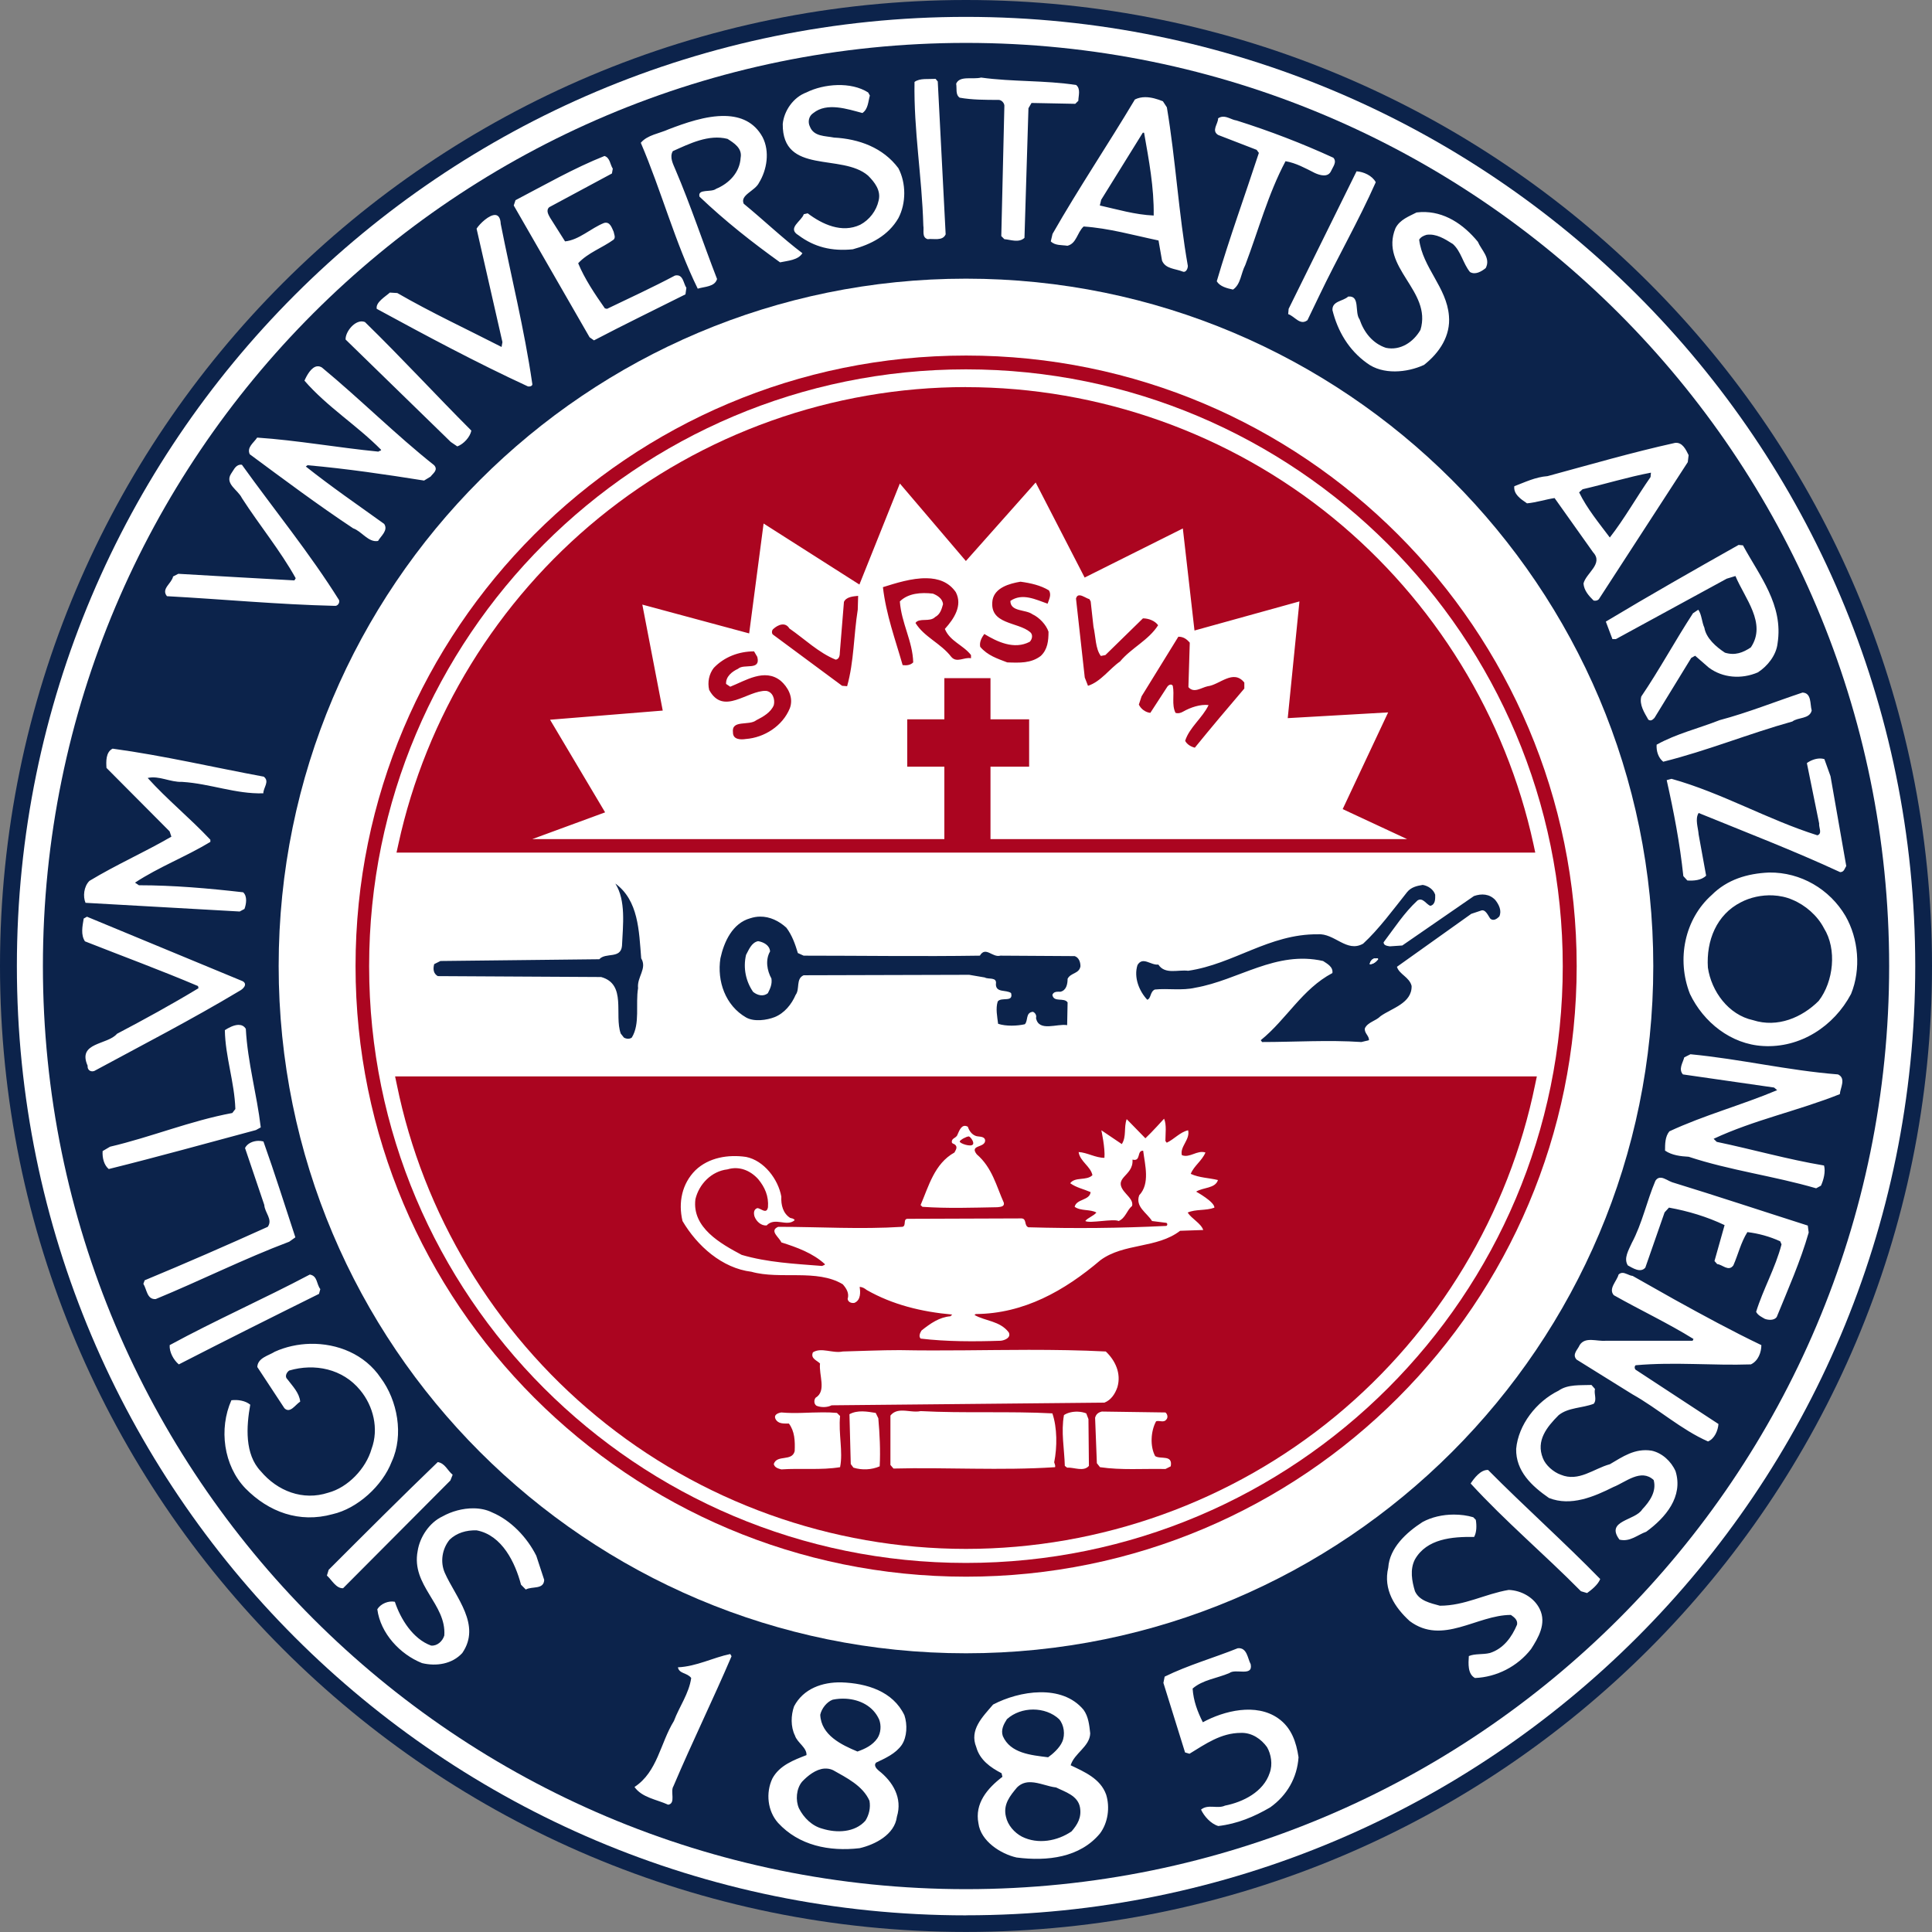 <svg width="34" height="34" viewBox="0 0 34 34" fill="none" xmlns="http://www.w3.org/2000/svg">
<rect x="0" y="0" width="34" height="34" fill="#808080" stroke="none"/>
<path d="M17 0C7.612 0 0 7.611 0 17C0 26.389 7.612 33.999 17 33.999C26.389 33.999 34 26.388 34 17C34 7.611 26.389 0 17 0Z" fill="#0C234B"/>
<path d="M17 33.707C7.775 33.707 0.297 26.227 0.297 17.001C0.297 7.777 7.775 0.297 17 0.297C26.226 0.297 33.705 7.777 33.705 17.001C33.705 26.226 26.226 33.706 17 33.706V33.707Z" fill="white"/>
<path d="M17.001 0.755C8.028 0.755 0.755 8.029 0.755 17.001C0.755 25.973 8.029 33.246 17.001 33.246C25.973 33.246 33.246 25.973 33.246 17.001C33.246 8.028 25.972 0.755 17.001 0.755Z" fill="#0C234B"/>
<path d="M29.095 17C29.095 10.319 23.679 4.904 17 4.904C10.32 4.904 4.904 10.319 4.904 17C4.904 23.68 10.319 29.095 17 29.095C23.68 29.095 29.095 23.681 29.095 17Z" fill="white"/>
<path d="M17.002 27.747C11.067 27.747 6.257 22.936 6.257 17.002C6.257 11.068 11.067 6.257 17.002 6.257C22.937 6.257 27.747 11.068 27.747 17.002C27.747 22.936 22.937 27.747 17.002 27.747Z" fill="#AB0520"/>
<path d="M16.999 6.5C11.199 6.5 6.496 11.202 6.496 17.003C6.496 22.803 11.199 27.505 16.999 27.505C22.799 27.505 27.502 22.803 27.502 17.003C27.502 11.202 22.799 6.5 16.999 6.5Z" fill="white"/>
<path d="M16.999 6.812C14.651 6.812 12.359 7.628 10.542 9.111C8.752 10.572 7.498 12.613 7.01 14.859L6.978 15.004H8.696H16.858H17.193H25.304H27.018L26.987 14.859C26.5 12.613 25.246 10.572 23.456 9.111C21.64 7.629 19.347 6.813 16.998 6.813L16.999 6.812ZM6.953 18.943L6.983 19.085C7.446 21.361 8.693 23.433 10.494 24.92C12.318 26.428 14.629 27.258 16.999 27.258C19.37 27.258 21.681 26.428 23.506 24.92C25.307 23.432 26.553 21.36 27.016 19.085L27.046 18.943H26.899H6.953Z" fill="#AB0520"/>
<path d="M10.829 15.549C11.018 15.848 10.963 16.278 10.946 16.646C10.924 16.881 10.657 16.756 10.547 16.881L7.751 16.912L7.641 16.967C7.618 17.053 7.626 17.132 7.704 17.178L10.579 17.194C11.033 17.32 10.806 17.86 10.924 18.189L10.979 18.259C11.018 18.283 11.079 18.291 11.119 18.259C11.268 18.016 11.182 17.671 11.229 17.39C11.206 17.194 11.393 17.045 11.284 16.865C11.245 16.379 11.237 15.847 10.829 15.549L10.829 15.549ZM25.038 15.573C24.936 15.589 24.835 15.612 24.764 15.698C24.521 16.004 24.262 16.356 23.989 16.607C23.699 16.772 23.487 16.419 23.19 16.442C22.336 16.434 21.71 16.967 20.91 17.084C20.73 17.061 20.503 17.155 20.385 16.975C20.252 16.991 20.112 16.826 20.018 16.983C19.948 17.202 20.05 17.445 20.19 17.594C20.26 17.57 20.237 17.453 20.323 17.414C20.55 17.39 20.801 17.437 21.036 17.382C21.796 17.249 22.453 16.724 23.284 16.912C23.354 16.959 23.464 17.014 23.448 17.124C22.915 17.406 22.642 17.938 22.187 18.306L22.211 18.338C22.783 18.338 23.378 18.299 23.958 18.338L24.091 18.306C24.098 18.228 24.004 18.181 24.02 18.095C24.075 17.985 24.209 17.97 24.295 17.883C24.49 17.743 24.85 17.656 24.842 17.351C24.804 17.195 24.623 17.147 24.584 17.014L25.892 16.082L26.057 16.027C26.143 15.988 26.19 16.121 26.228 16.168C26.284 16.215 26.346 16.168 26.385 16.129C26.433 16.027 26.378 15.918 26.315 15.839C26.213 15.73 26.073 15.722 25.939 15.769L24.678 16.639L24.458 16.654C24.411 16.646 24.349 16.639 24.349 16.583C24.544 16.325 24.709 16.066 24.944 15.848C25.038 15.784 25.101 15.918 25.172 15.941C25.266 15.918 25.257 15.808 25.257 15.746C25.227 15.651 25.132 15.589 25.038 15.573ZM13.377 16.131C13.32 16.131 13.262 16.141 13.203 16.16C12.89 16.247 12.741 16.575 12.678 16.865C12.616 17.265 12.764 17.696 13.132 17.907C13.273 17.985 13.493 17.954 13.634 17.899C13.806 17.829 13.932 17.672 14.002 17.508C14.08 17.406 14.002 17.225 14.143 17.163L17.056 17.155L17.331 17.202C17.394 17.241 17.55 17.186 17.526 17.32C17.526 17.476 17.707 17.413 17.793 17.476C17.84 17.648 17.62 17.539 17.558 17.625C17.519 17.75 17.55 17.891 17.565 18.017C17.707 18.064 17.903 18.055 18.035 18.025C18.098 17.962 18.043 17.82 18.177 17.806C18.216 17.82 18.247 17.869 18.232 17.915C18.279 18.166 18.607 18.009 18.78 18.041L18.788 17.641C18.725 17.547 18.544 17.648 18.52 17.508C18.544 17.445 18.607 17.453 18.662 17.453C18.765 17.43 18.788 17.32 18.788 17.225C18.843 17.116 18.991 17.139 19.014 17.006C19.015 16.928 18.984 16.85 18.913 16.826L17.605 16.818C17.464 16.857 17.346 16.646 17.244 16.818C16.211 16.834 15.169 16.818 14.143 16.818L14.041 16.772C13.994 16.615 13.939 16.458 13.838 16.325C13.708 16.207 13.548 16.129 13.377 16.131ZM24.232 16.864C24.244 16.863 24.254 16.866 24.254 16.881C24.215 16.928 24.169 16.967 24.105 16.967C24.113 16.92 24.145 16.873 24.192 16.865C24.203 16.869 24.219 16.866 24.232 16.864Z" fill="#0C234B"/>
<path d="M17.266 1.365C17.119 1.403 16.889 1.326 16.827 1.473C16.842 1.558 16.811 1.666 16.889 1.719C17.105 1.758 17.351 1.758 17.574 1.758C17.628 1.758 17.683 1.82 17.675 1.874L17.621 4.155L17.675 4.209C17.782 4.217 17.929 4.279 18.029 4.186L18.099 1.905L18.153 1.812L18.923 1.827L18.977 1.774C18.977 1.689 19.023 1.566 18.939 1.496C18.391 1.411 17.821 1.442 17.266 1.365ZM16.465 1.388C16.341 1.396 16.187 1.372 16.094 1.442C16.079 2.298 16.225 3.107 16.249 3.97C16.264 4.055 16.218 4.178 16.326 4.209C16.426 4.194 16.588 4.248 16.642 4.124L16.503 1.434L16.465 1.388ZM14.737 1.497C14.541 1.502 14.345 1.55 14.191 1.627C13.96 1.712 13.797 1.951 13.775 2.182C13.767 3.084 14.815 2.691 15.277 3.091C15.393 3.207 15.508 3.354 15.462 3.531C15.424 3.708 15.3 3.87 15.139 3.955C14.815 4.109 14.469 3.947 14.214 3.754L14.145 3.77C14.106 3.893 13.844 4.016 14.052 4.14C14.329 4.348 14.638 4.425 15.008 4.387C15.324 4.302 15.632 4.147 15.81 3.839C15.948 3.577 15.948 3.223 15.81 2.96C15.54 2.598 15.116 2.444 14.677 2.421C14.523 2.39 14.322 2.406 14.253 2.228C14.214 2.151 14.229 2.043 14.314 1.989C14.554 1.796 14.915 1.92 15.177 1.989C15.278 1.92 15.278 1.789 15.308 1.681L15.278 1.627C15.127 1.531 14.933 1.492 14.737 1.497L14.737 1.497ZM20.155 1.71C20.092 1.71 20.029 1.722 19.972 1.751C19.494 2.552 18.985 3.307 18.523 4.116L18.492 4.248C18.569 4.325 18.685 4.309 18.785 4.325C18.946 4.286 18.954 4.094 19.07 3.986C19.517 4.016 19.949 4.14 20.388 4.232L20.45 4.587C20.512 4.734 20.681 4.726 20.813 4.779C20.866 4.803 20.904 4.734 20.904 4.679C20.742 3.762 20.689 2.806 20.535 1.889L20.465 1.782C20.368 1.743 20.26 1.71 20.155 1.71ZM12.765 2.041C12.424 2.032 12.043 2.17 11.77 2.274C11.601 2.351 11.393 2.374 11.277 2.513C11.64 3.361 11.878 4.263 12.279 5.08C12.403 5.042 12.579 5.049 12.619 4.91C12.371 4.271 12.156 3.616 11.886 2.984C11.848 2.891 11.778 2.768 11.84 2.66C12.132 2.529 12.472 2.359 12.803 2.444C12.911 2.513 13.066 2.606 13.034 2.776C13.019 3.038 12.826 3.231 12.602 3.323C12.518 3.392 12.272 3.315 12.31 3.461C12.764 3.893 13.235 4.263 13.728 4.617C13.867 4.587 14.044 4.579 14.121 4.456C13.774 4.194 13.436 3.87 13.088 3.585C13.019 3.431 13.289 3.361 13.358 3.215C13.496 2.991 13.551 2.667 13.42 2.413C13.272 2.143 13.03 2.048 12.765 2.041ZM21.521 2.054C21.493 2.055 21.465 2.063 21.437 2.082C21.437 2.182 21.314 2.298 21.437 2.375L22.115 2.637L22.154 2.691C21.907 3.446 21.637 4.186 21.413 4.95C21.468 5.042 21.591 5.073 21.699 5.096C21.837 5.003 21.837 4.811 21.915 4.664C22.146 4.055 22.316 3.415 22.623 2.837C22.808 2.868 22.971 2.96 23.14 3.045C23.226 3.084 23.372 3.13 23.426 3.007C23.456 2.937 23.533 2.852 23.465 2.776C22.909 2.521 22.346 2.305 21.76 2.12C21.679 2.109 21.603 2.05 21.521 2.054ZM20.111 2.336H20.134C20.218 2.814 20.311 3.3 20.303 3.793C19.972 3.778 19.663 3.685 19.355 3.616L19.379 3.516L20.111 2.336ZM10.638 2.745C10.098 2.96 9.589 3.253 9.072 3.523L9.041 3.616L10.376 5.936L10.453 5.99C10.984 5.712 11.524 5.45 12.063 5.18L12.079 5.065C12.025 4.987 12.025 4.818 11.879 4.849C11.486 5.057 11.069 5.25 10.683 5.435L10.645 5.427C10.467 5.173 10.29 4.91 10.175 4.633C10.345 4.448 10.598 4.363 10.799 4.217C10.838 4.178 10.807 4.124 10.799 4.078C10.769 4.016 10.737 3.893 10.63 3.924C10.398 4.016 10.19 4.224 9.944 4.248L9.681 3.832C9.651 3.778 9.604 3.701 9.666 3.646L10.769 3.053L10.784 2.968C10.737 2.899 10.737 2.776 10.638 2.745ZM23.873 3.015L22.678 5.435L22.67 5.528C22.786 5.566 22.878 5.735 23.009 5.635L23.217 5.203C23.533 4.541 23.91 3.886 24.211 3.207C24.15 3.091 23.996 3.022 23.873 3.015ZM25.011 3.732C24.984 3.733 24.956 3.736 24.929 3.739C24.797 3.808 24.636 3.863 24.558 4.016C24.273 4.711 25.206 5.111 24.998 5.805C24.874 6.021 24.643 6.175 24.389 6.121C24.158 6.044 24.004 5.851 23.926 5.62C23.834 5.497 23.942 5.196 23.726 5.219C23.634 5.304 23.441 5.296 23.449 5.458C23.541 5.828 23.734 6.16 24.057 6.391C24.335 6.599 24.759 6.56 25.06 6.422C25.337 6.205 25.53 5.905 25.499 5.559C25.46 5.057 25.036 4.71 24.975 4.217C25.005 4.171 25.051 4.148 25.106 4.132C25.275 4.109 25.422 4.202 25.568 4.294C25.714 4.425 25.745 4.634 25.869 4.787C25.961 4.842 26.069 4.78 26.146 4.718C26.239 4.541 26.069 4.402 26.008 4.255C25.754 3.945 25.414 3.716 25.011 3.732ZM8.722 3.784C8.614 3.771 8.44 3.939 8.387 4.024L8.842 6.021L8.827 6.106C8.21 5.79 7.594 5.504 6.992 5.157L6.861 5.149C6.784 5.219 6.607 5.319 6.63 5.435C7.509 5.913 8.387 6.383 9.29 6.8C9.328 6.807 9.382 6.792 9.366 6.745C9.227 5.79 8.996 4.873 8.812 3.94C8.807 3.834 8.771 3.79 8.722 3.784ZM6.361 5.656C6.217 5.661 6.076 5.853 6.082 5.975L7.933 7.778L8.048 7.856C8.156 7.817 8.272 7.694 8.295 7.578C7.671 6.954 7.077 6.306 6.422 5.667C6.402 5.659 6.381 5.656 6.361 5.656ZM5.587 6.446C5.479 6.453 5.396 6.612 5.358 6.699C5.759 7.162 6.283 7.485 6.708 7.917C6.699 7.94 6.668 7.932 6.661 7.948C5.944 7.878 5.227 7.748 4.526 7.701C4.464 7.794 4.34 7.871 4.395 7.994C4.989 8.433 5.597 8.888 6.214 9.297C6.368 9.351 6.483 9.551 6.653 9.52C6.699 9.436 6.837 9.335 6.761 9.22C6.299 8.888 5.828 8.564 5.382 8.21L5.412 8.187C6.106 8.249 6.784 8.349 7.463 8.457L7.578 8.387C7.617 8.333 7.717 8.272 7.64 8.187C6.969 7.655 6.337 7.023 5.666 6.468C5.639 6.451 5.612 6.444 5.587 6.446ZM29.478 7.794C28.715 7.963 27.974 8.179 27.235 8.379C27.019 8.395 26.835 8.487 26.649 8.557C26.634 8.696 26.757 8.78 26.873 8.858C27.042 8.842 27.204 8.788 27.358 8.765L28.037 9.721C28.222 9.921 27.913 10.083 27.867 10.268C27.876 10.392 27.959 10.484 28.045 10.569C28.084 10.576 28.114 10.569 28.137 10.545L29.702 8.133L29.717 8.01C29.671 7.917 29.609 7.778 29.478 7.794ZM4.219 8.179C4.139 8.192 4.104 8.287 4.064 8.341C3.956 8.518 4.187 8.619 4.257 8.765C4.565 9.243 4.934 9.69 5.204 10.176L5.181 10.214C4.472 10.176 3.817 10.137 3.138 10.098L3.046 10.145C3.022 10.268 2.831 10.361 2.938 10.492C3.932 10.546 4.888 10.638 5.89 10.662C5.937 10.669 5.983 10.615 5.967 10.561C5.451 9.736 4.827 8.973 4.257 8.179C4.243 8.177 4.231 8.177 4.219 8.179ZM29.054 8.318L29.047 8.395C28.799 8.75 28.584 9.135 28.33 9.459C28.145 9.212 27.928 8.95 27.79 8.665L27.851 8.61C28.252 8.518 28.646 8.395 29.054 8.318ZM18.226 8.491L16.998 9.873C16.998 9.873 16.04 8.75 15.836 8.509C15.716 8.807 15.124 10.287 15.124 10.287C15.124 10.287 13.698 9.38 13.438 9.213C13.397 9.519 13.184 11.147 13.184 11.147C13.184 11.147 11.606 10.721 11.304 10.64C11.363 10.945 11.663 12.505 11.663 12.505C11.663 12.505 9.993 12.641 9.68 12.666C9.839 12.934 10.649 14.296 10.649 14.296C10.649 14.296 9.892 14.574 9.367 14.767C11.154 14.767 13.866 14.767 16.619 14.767V13.492H15.966V12.659H16.619V11.934H17.431V12.659H18.111V13.492H17.431V14.767H24.763C24.315 14.558 23.629 14.239 23.629 14.239C23.629 14.239 24.292 12.83 24.429 12.537C24.111 12.555 22.662 12.638 22.662 12.638C22.662 12.638 22.839 10.876 22.868 10.584C22.588 10.661 21.021 11.096 21.021 11.096C21.021 11.096 20.848 9.579 20.816 9.3C20.561 9.427 19.088 10.164 19.088 10.164C19.088 10.164 18.358 8.747 18.226 8.491ZM30.596 9.59C29.817 10.029 29.031 10.476 28.26 10.939L28.376 11.247H28.437L30.387 10.184L30.541 10.137C30.704 10.53 31.096 10.97 30.812 11.393C30.673 11.486 30.534 11.54 30.356 11.486C30.203 11.386 30.025 11.232 29.994 11.046C29.948 10.946 29.948 10.815 29.887 10.73L29.794 10.792C29.477 11.278 29.208 11.779 28.884 12.257C28.846 12.403 28.938 12.541 29.008 12.665C29.054 12.696 29.085 12.665 29.116 12.634L29.763 11.578L29.832 11.54L30.071 11.748C30.318 11.933 30.649 11.956 30.935 11.833C31.104 11.725 31.259 11.532 31.282 11.324C31.389 10.646 30.965 10.137 30.673 9.597L30.596 9.59L30.596 9.59ZM31.721 12.188C31.235 12.35 30.757 12.542 30.264 12.673C29.893 12.819 29.501 12.912 29.154 13.105C29.146 13.22 29.184 13.336 29.27 13.405C30.041 13.213 30.773 12.912 31.543 12.697C31.643 12.619 31.844 12.658 31.883 12.504C31.851 12.388 31.883 12.195 31.721 12.188ZM1.982 13.175C1.859 13.236 1.867 13.406 1.874 13.514L2.985 14.631L3.016 14.724C2.538 15.001 2.045 15.217 1.574 15.502C1.473 15.602 1.458 15.78 1.505 15.888L4.218 16.041L4.302 15.996C4.334 15.911 4.356 15.772 4.279 15.703C3.67 15.633 3.046 15.579 2.445 15.579L2.376 15.533C2.799 15.255 3.269 15.078 3.702 14.816V14.778C3.331 14.384 2.946 14.076 2.599 13.691C2.8 13.645 2.992 13.768 3.208 13.76C3.701 13.791 4.148 13.976 4.634 13.961C4.634 13.86 4.75 13.752 4.642 13.668C3.764 13.506 2.884 13.298 1.982 13.175L1.982 13.175ZM32.028 13.348C31.946 13.349 31.861 13.383 31.798 13.429L32.014 14.492C32.005 14.562 32.075 14.669 31.983 14.7C31.104 14.423 30.302 13.953 29.416 13.706L29.331 13.729C29.454 14.277 29.563 14.839 29.624 15.418L29.694 15.495C29.801 15.502 29.94 15.495 30.025 15.41L29.893 14.685C29.886 14.569 29.825 14.415 29.893 14.307C30.726 14.647 31.567 14.97 32.383 15.348C32.453 15.348 32.461 15.287 32.491 15.24L32.214 13.66L32.106 13.359C32.081 13.351 32.054 13.348 32.028 13.348ZM31.135 15.355C30.75 15.371 30.395 15.479 30.125 15.749C29.647 16.173 29.501 16.881 29.74 17.491C29.979 17.992 30.464 18.377 31.027 18.408C31.682 18.447 32.275 18.061 32.576 17.491C32.754 17.052 32.707 16.52 32.477 16.119C32.199 15.648 31.69 15.348 31.135 15.355ZM31.2 15.757C31.319 15.763 31.436 15.787 31.543 15.834C31.767 15.926 31.983 16.111 32.098 16.334C32.33 16.704 32.268 17.275 32.006 17.614C31.713 17.907 31.281 18.092 30.85 17.953C30.418 17.86 30.117 17.445 30.056 17.028C30.025 16.551 30.21 16.096 30.634 15.88C30.798 15.793 31.001 15.748 31.2 15.757ZM1.528 16.134L1.473 16.165C1.45 16.304 1.419 16.45 1.495 16.566C2.159 16.828 2.83 17.075 3.485 17.353L3.493 17.391C3.022 17.676 2.544 17.938 2.059 18.193C1.889 18.393 1.358 18.339 1.542 18.755C1.535 18.825 1.589 18.87 1.658 18.848C2.514 18.385 3.369 17.945 4.217 17.437C4.279 17.405 4.363 17.322 4.272 17.268L1.529 16.132L1.528 16.134ZM13.341 16.563C13.223 16.587 13.176 16.72 13.129 16.805C13.074 17.041 13.129 17.276 13.254 17.456C13.333 17.519 13.435 17.542 13.513 17.479C13.552 17.401 13.591 17.323 13.576 17.221C13.498 17.08 13.466 16.892 13.552 16.743C13.544 16.633 13.435 16.578 13.341 16.563ZM24.229 16.867C24.216 16.868 24.201 16.872 24.189 16.868C24.142 16.876 24.111 16.923 24.103 16.97C24.166 16.97 24.212 16.931 24.251 16.884C24.251 16.869 24.241 16.867 24.229 16.867ZM4.197 18.036C4.112 18.037 4.015 18.091 3.957 18.129C3.965 18.599 4.126 19.039 4.142 19.517L4.088 19.587C3.348 19.725 2.662 20.01 1.937 20.18L1.806 20.257C1.798 20.373 1.829 20.504 1.914 20.573C2.785 20.357 3.641 20.118 4.504 19.887L4.589 19.84C4.52 19.255 4.358 18.7 4.326 18.106C4.295 18.054 4.248 18.036 4.197 18.036L4.197 18.036ZM29.749 18.553L29.64 18.608C29.617 18.7 29.533 18.816 29.617 18.908L31.221 19.139L31.275 19.185C30.651 19.448 29.988 19.625 29.378 19.91C29.302 20.003 29.302 20.134 29.302 20.249C29.425 20.333 29.58 20.349 29.718 20.357C30.443 20.597 31.221 20.696 31.961 20.912L32.046 20.866C32.092 20.766 32.13 20.619 32.1 20.511C31.46 20.404 30.843 20.227 30.212 20.095L30.157 20.041C30.866 19.709 31.645 19.548 32.378 19.255C32.385 19.147 32.493 18.977 32.346 18.908C31.46 18.838 30.635 18.638 29.749 18.553ZM20.486 19.687C20.486 19.687 20.267 19.93 20.157 20.032L19.828 19.695C19.774 19.843 19.828 20 19.742 20.134L19.382 19.891C19.382 19.891 19.452 20.212 19.436 20.376C19.279 20.376 19.131 20.282 18.982 20.274C19.005 20.439 19.193 20.525 19.225 20.681C19.123 20.784 18.919 20.705 18.834 20.823C18.943 20.901 19.068 20.925 19.193 20.979C19.178 21.128 18.943 21.097 18.912 21.238C19.021 21.316 19.186 21.277 19.295 21.339C19.241 21.402 19.139 21.433 19.099 21.488C19.178 21.535 19.593 21.442 19.687 21.488C19.811 21.433 19.828 21.3 19.922 21.223C19.946 21.144 19.874 21.073 19.819 21.011C19.542 20.713 19.953 20.717 19.93 20.407C20.086 20.447 20 20.243 20.118 20.251C20.149 20.501 20.243 20.83 20.048 21.035C19.976 21.238 20.18 21.339 20.274 21.488L20.525 21.52C20.548 21.528 20.548 21.566 20.525 21.574C19.703 21.614 18.919 21.622 18.097 21.598C18.019 21.566 18.073 21.449 17.979 21.442L15.982 21.449C15.88 21.442 15.959 21.574 15.88 21.59C15.136 21.637 14.431 21.59 13.695 21.59C13.53 21.66 13.718 21.778 13.75 21.864C14.025 21.951 14.306 22.053 14.518 22.248C14.51 22.271 14.486 22.264 14.47 22.279C13.976 22.24 13.507 22.217 13.053 22.084C12.685 21.888 12.175 21.606 12.238 21.105C12.301 20.838 12.521 20.611 12.802 20.579C13.005 20.517 13.202 20.595 13.343 20.751C13.46 20.893 13.53 21.05 13.515 21.245C13.491 21.379 13.389 21.261 13.327 21.261C13.256 21.285 13.264 21.363 13.279 21.41C13.311 21.496 13.397 21.574 13.491 21.566C13.639 21.41 13.844 21.598 13.985 21.473C13.969 21.441 13.93 21.441 13.906 21.433C13.781 21.355 13.742 21.207 13.75 21.058C13.695 20.752 13.445 20.423 13.13 20.36C12.818 20.314 12.473 20.369 12.238 20.595C12.003 20.83 11.933 21.159 12.011 21.488C12.27 21.927 12.707 22.318 13.224 22.381C13.727 22.523 14.376 22.327 14.831 22.601C14.893 22.671 14.949 22.757 14.917 22.859C14.925 22.914 14.979 22.937 15.034 22.929C15.152 22.883 15.143 22.734 15.128 22.648C15.175 22.648 15.214 22.671 15.253 22.702C15.708 22.961 16.217 23.086 16.757 23.134L16.726 23.164C16.531 23.18 16.374 23.29 16.217 23.415C16.193 23.454 16.162 23.517 16.202 23.557C16.656 23.611 17.14 23.611 17.612 23.595C17.682 23.587 17.799 23.541 17.752 23.447C17.596 23.243 17.337 23.25 17.149 23.141L17.172 23.125C18.018 23.118 18.73 22.718 19.366 22.177C19.781 21.872 20.36 21.974 20.768 21.66L21.175 21.646C21.135 21.527 20.971 21.449 20.901 21.339C21.041 21.276 21.222 21.309 21.371 21.253C21.378 21.151 21.05 20.971 21.05 20.971C21.175 20.893 21.387 20.917 21.434 20.767C21.277 20.728 21.105 20.728 20.955 20.658C21.011 20.517 21.151 20.431 21.214 20.282C21.065 20.235 20.941 20.384 20.799 20.329C20.76 20.18 20.948 20.055 20.909 19.891C20.768 19.922 20.666 20.047 20.533 20.11L20.509 20.079C20.509 19.954 20.533 19.796 20.486 19.687ZM16.991 19.814C16.904 19.803 16.871 19.93 16.843 19.984C16.812 20.032 16.75 20.032 16.75 20.094C16.75 20.126 16.781 20.126 16.805 20.142C16.859 20.189 16.82 20.235 16.797 20.282C16.444 20.478 16.343 20.877 16.201 21.207L16.233 21.238C16.679 21.269 17.11 21.253 17.556 21.245C17.603 21.238 17.681 21.238 17.666 21.167C17.533 20.87 17.462 20.549 17.189 20.314C17.055 20.142 17.337 20.205 17.337 20.07C17.329 19.993 17.235 20.008 17.18 19.993C17.102 19.969 17.055 19.898 17.032 19.828C17.017 19.82 17.003 19.816 16.991 19.814ZM4.544 20.077C4.449 20.08 4.352 20.122 4.312 20.203L4.651 21.205C4.659 21.344 4.805 21.46 4.712 21.59C3.995 21.914 3.271 22.23 2.546 22.531L2.523 22.593C2.585 22.693 2.585 22.87 2.739 22.862C3.526 22.538 4.289 22.154 5.09 21.852L5.198 21.775C5.013 21.213 4.836 20.65 4.636 20.088C4.607 20.08 4.575 20.076 4.544 20.077ZM29.234 20.726C29.196 20.723 29.161 20.735 29.132 20.781C28.978 21.144 28.901 21.529 28.716 21.876C28.662 21.999 28.569 22.145 28.647 22.269C28.732 22.315 28.87 22.408 28.955 22.308L29.294 21.336L29.371 21.252C29.71 21.313 30.042 21.413 30.35 21.56L30.172 22.192L30.22 22.246C30.312 22.253 30.419 22.385 30.504 22.269C30.589 22.076 30.635 21.868 30.751 21.683C30.944 21.706 31.144 21.76 31.329 21.845L31.352 21.899C31.244 22.314 31.029 22.685 30.905 23.086C30.936 23.148 31.006 23.179 31.059 23.21C31.12 23.232 31.221 23.241 31.267 23.178C31.468 22.685 31.684 22.2 31.83 21.691L31.814 21.568C31.014 21.313 30.226 21.051 29.425 20.805C29.367 20.785 29.297 20.733 29.234 20.726ZM28.544 22.401C28.523 22.403 28.504 22.411 28.484 22.43C28.454 22.547 28.3 22.678 28.4 22.793C28.863 23.055 29.356 23.286 29.803 23.564L29.787 23.595H28.261C28.099 23.61 27.898 23.517 27.799 23.672C27.768 23.749 27.66 23.833 27.745 23.926L28.724 24.535C29.178 24.789 29.587 25.16 30.058 25.367C30.172 25.321 30.234 25.175 30.242 25.06L28.794 24.111C28.77 24.104 28.754 24.049 28.785 24.026C29.471 23.965 30.141 24.034 30.813 24.011C30.944 23.949 30.997 23.795 30.997 23.672C30.481 23.425 29.972 23.148 29.471 22.871L28.732 22.454C28.668 22.448 28.604 22.395 28.544 22.401ZM5.452 22.43C4.635 22.862 3.795 23.232 2.986 23.672C2.978 23.795 3.055 23.934 3.147 24.011C3.957 23.595 4.789 23.179 5.614 22.77L5.637 22.686C5.568 22.6 5.591 22.454 5.452 22.43ZM5.459 23.649C5.243 23.654 5.028 23.701 4.836 23.788C4.728 23.857 4.535 23.895 4.528 24.057L5.005 24.782C5.105 24.882 5.197 24.72 5.283 24.666C5.267 24.512 5.152 24.397 5.058 24.273C5.005 24.227 5.043 24.15 5.09 24.119C5.537 23.988 6.031 24.088 6.339 24.465C6.57 24.743 6.67 25.144 6.539 25.498C6.44 25.845 6.123 26.177 5.777 26.269C5.329 26.416 4.881 26.239 4.589 25.891C4.303 25.591 4.335 25.105 4.404 24.72C4.319 24.65 4.188 24.628 4.072 24.642C3.849 25.144 3.933 25.791 4.319 26.193C4.728 26.609 5.267 26.809 5.853 26.647C6.292 26.547 6.732 26.146 6.894 25.722C7.11 25.253 6.994 24.643 6.701 24.25C6.42 23.831 5.935 23.639 5.459 23.649L5.459 23.649ZM18.103 23.755C17.348 23.756 16.592 23.775 15.833 23.76C15.504 23.76 15.144 23.776 14.832 23.784C14.651 23.822 14.455 23.705 14.306 23.799C14.259 23.908 14.377 23.94 14.431 23.995C14.408 24.199 14.55 24.48 14.353 24.598C14.322 24.638 14.322 24.708 14.369 24.739C14.447 24.771 14.557 24.771 14.635 24.731L19.436 24.684C19.554 24.638 19.625 24.528 19.665 24.41C19.735 24.167 19.625 23.94 19.46 23.784C19.008 23.761 18.555 23.755 18.103 23.755ZM28.007 24.373C27.815 24.381 27.591 24.358 27.429 24.473C27.036 24.666 26.72 25.074 26.682 25.498C26.674 25.891 26.959 26.154 27.259 26.362C27.645 26.515 28.053 26.339 28.393 26.169C28.608 26.085 28.878 25.838 29.102 26.046C29.156 26.246 29.033 26.423 28.901 26.562C28.779 26.763 28.246 26.755 28.5 27.095C28.686 27.14 28.817 27.01 28.971 26.956C29.31 26.709 29.626 26.339 29.487 25.891C29.41 25.715 29.248 25.568 29.064 25.529C28.77 25.483 28.555 25.637 28.331 25.768C28.046 25.845 27.784 26.084 27.468 25.953C27.337 25.907 27.198 25.784 27.152 25.661C27.028 25.352 27.221 25.114 27.429 24.905C27.599 24.767 27.846 24.782 28.047 24.704C28.108 24.628 28.047 24.536 28.069 24.443L28.007 24.373ZM15.851 24.825C15.782 24.829 15.719 24.85 15.67 24.912V25.781L15.724 25.844C16.64 25.82 17.612 25.883 18.568 25.82C18.576 25.789 18.56 25.766 18.552 25.734C18.606 25.468 18.606 25.123 18.52 24.873C17.784 24.833 16.938 24.873 16.202 24.833C16.094 24.858 15.965 24.818 15.851 24.825ZM15.177 24.838C15.098 24.837 15.02 24.849 14.949 24.888L14.972 25.765L15.019 25.828C15.168 25.875 15.341 25.867 15.481 25.805C15.496 25.53 15.481 25.233 15.457 24.959L15.411 24.865C15.336 24.853 15.256 24.839 15.177 24.838ZM19.39 24.841C19.326 24.857 19.288 24.888 19.272 24.951L19.303 25.75L19.358 25.82C19.735 25.875 20.11 25.844 20.51 25.852L20.603 25.805C20.643 25.593 20.423 25.687 20.329 25.625C20.236 25.452 20.251 25.186 20.345 25.013C20.4 24.99 20.479 25.045 20.525 24.982C20.557 24.951 20.549 24.888 20.51 24.857L19.39 24.841ZM18.967 24.843C18.879 24.84 18.788 24.86 18.724 24.903C18.67 25.201 18.731 25.499 18.739 25.797L18.779 25.828C18.904 25.82 19.069 25.906 19.163 25.797L19.155 24.974L19.116 24.873C19.072 24.855 19.02 24.845 18.967 24.843ZM14.475 24.855C14.229 24.855 14.002 24.88 13.75 24.857C13.695 24.865 13.609 24.896 13.649 24.974C13.695 25.06 13.789 25.052 13.883 25.052C13.985 25.186 13.993 25.358 13.985 25.538C13.938 25.726 13.672 25.593 13.617 25.765C13.633 25.828 13.695 25.844 13.75 25.859C14.095 25.835 14.447 25.875 14.784 25.82C14.839 25.546 14.753 25.233 14.784 24.919L14.729 24.865C14.641 24.857 14.557 24.854 14.475 24.855ZM7.704 25.73C7.071 26.339 6.416 26.994 5.784 27.626L5.753 27.727C5.838 27.803 5.915 27.957 6.038 27.95L7.926 26.054L7.966 25.953C7.872 25.876 7.834 25.753 7.704 25.73ZM26.188 25.869C26.058 25.861 25.942 26.015 25.881 26.107C26.497 26.779 27.159 27.333 27.822 28.003L27.93 28.035C28.007 27.98 28.123 27.888 28.161 27.788C27.537 27.148 26.828 26.515 26.188 25.869ZM8.334 26.544C8.142 26.542 7.943 26.599 7.788 26.686C7.557 26.794 7.388 27.048 7.35 27.295C7.233 27.904 7.858 28.227 7.819 28.782C7.788 28.883 7.696 28.968 7.588 28.96C7.265 28.844 7.048 28.489 6.949 28.189C6.84 28.166 6.702 28.22 6.64 28.32C6.695 28.744 7.04 29.114 7.427 29.268C7.681 29.329 7.958 29.284 8.135 29.091C8.475 28.597 8.02 28.112 7.828 27.68C7.743 27.487 7.781 27.256 7.913 27.095C8.036 26.978 8.205 26.925 8.39 26.932C8.837 27.017 9.068 27.503 9.169 27.888L9.253 27.973C9.362 27.911 9.57 27.98 9.577 27.803L9.438 27.379C9.276 27.055 8.991 26.755 8.66 26.616C8.562 26.567 8.449 26.545 8.334 26.544ZM25.585 26.654C25.389 26.654 25.191 26.699 25.033 26.786C24.747 26.971 24.454 27.241 24.431 27.588C24.339 27.973 24.546 28.289 24.808 28.528C25.387 28.96 25.988 28.42 26.589 28.42C26.643 28.458 26.712 28.505 26.698 28.59C26.605 28.812 26.458 29.014 26.22 29.09C26.095 29.121 25.957 29.098 25.849 29.144C25.841 29.275 25.826 29.46 25.957 29.53C26.335 29.515 26.705 29.329 26.944 29.021C27.068 28.828 27.221 28.574 27.098 28.319C26.998 28.112 26.774 27.989 26.551 27.98C26.134 28.05 25.779 28.258 25.34 28.258C25.171 28.211 24.978 28.173 24.901 28.003C24.847 27.826 24.809 27.619 24.901 27.442C25.109 27.079 25.556 27.041 25.942 27.048C25.988 26.963 25.988 26.848 25.972 26.747L25.927 26.701C25.82 26.669 25.703 26.654 25.585 26.654ZM21.783 29.006C21.355 29.178 20.909 29.303 20.496 29.506L20.474 29.616L20.855 30.84L20.933 30.863C21.214 30.692 21.487 30.496 21.838 30.496C22.033 30.489 22.197 30.606 22.298 30.747C22.369 30.871 22.4 31.05 22.345 31.199C22.236 31.534 21.877 31.713 21.558 31.776C21.425 31.838 21.261 31.744 21.136 31.846C21.191 31.963 21.308 32.096 21.44 32.135C21.776 32.096 22.072 31.971 22.353 31.807C22.649 31.597 22.828 31.285 22.852 30.925C22.813 30.66 22.728 30.403 22.493 30.239C22.104 29.966 21.541 30.106 21.168 30.309C21.074 30.122 21.003 29.935 20.988 29.716C21.168 29.56 21.416 29.537 21.635 29.443C21.744 29.357 22.056 29.514 22.01 29.287C21.955 29.186 21.948 28.991 21.783 29.006ZM12.851 29.108C12.547 29.171 12.258 29.327 11.93 29.342C11.953 29.459 12.094 29.435 12.164 29.53C12.126 29.803 11.953 30.036 11.86 30.286C11.619 30.676 11.572 31.182 11.166 31.448C11.299 31.636 11.556 31.667 11.759 31.76C11.899 31.737 11.79 31.526 11.852 31.433C12.18 30.66 12.547 29.912 12.874 29.147L12.851 29.108ZM14.809 29.607C14.473 29.6 14.138 29.716 13.974 30.029C13.919 30.185 13.912 30.387 13.99 30.543C14.029 30.668 14.201 30.754 14.193 30.887C13.974 30.972 13.717 31.066 13.592 31.3C13.474 31.55 13.506 31.87 13.693 32.08C14.06 32.478 14.591 32.587 15.128 32.525C15.394 32.463 15.744 32.29 15.784 31.971C15.885 31.643 15.714 31.355 15.464 31.16C15.425 31.128 15.37 31.066 15.418 31.019C15.581 30.941 15.761 30.863 15.87 30.707C15.963 30.567 15.971 30.349 15.916 30.185C15.714 29.763 15.254 29.623 14.809 29.607ZM18.302 29.781C18.01 29.785 17.708 29.876 17.477 29.997C17.29 30.216 17.056 30.442 17.181 30.747C17.243 30.972 17.43 31.105 17.626 31.206L17.641 31.269C17.376 31.471 17.15 31.737 17.219 32.088C17.259 32.4 17.61 32.626 17.89 32.689C18.436 32.759 19.006 32.689 19.357 32.267C19.498 32.08 19.537 31.807 19.466 31.581C19.365 31.3 19.084 31.182 18.842 31.066C18.904 30.855 19.178 30.738 19.186 30.505C19.17 30.356 19.154 30.208 19.069 30.09C18.878 29.86 18.595 29.777 18.302 29.781ZM14.89 29.895C15.13 29.91 15.366 30.023 15.472 30.262C15.511 30.364 15.503 30.496 15.441 30.59C15.355 30.715 15.223 30.777 15.09 30.824C14.809 30.707 14.45 30.536 14.435 30.177C14.458 30.067 14.551 29.95 14.653 29.912C14.729 29.896 14.81 29.89 14.89 29.895ZM18.182 30.085C18.351 30.085 18.519 30.142 18.639 30.255C18.726 30.356 18.749 30.527 18.694 30.652C18.647 30.762 18.523 30.871 18.445 30.925C18.14 30.887 17.781 30.855 17.648 30.552C17.61 30.442 17.665 30.34 17.72 30.255C17.844 30.142 18.014 30.085 18.182 30.085ZM14.508 31.124C14.559 31.121 14.61 31.128 14.661 31.152C14.895 31.285 15.184 31.425 15.301 31.69C15.324 31.814 15.293 31.94 15.23 32.041C15.043 32.252 14.723 32.26 14.473 32.182C14.295 32.136 14.146 31.994 14.06 31.823C13.998 31.682 14.012 31.48 14.115 31.355C14.214 31.25 14.357 31.135 14.508 31.124ZM18.143 31.364C18.29 31.369 18.448 31.442 18.585 31.456C18.741 31.534 18.968 31.597 19.006 31.807C19.037 31.987 18.96 32.111 18.858 32.229C18.609 32.4 18.265 32.463 17.984 32.322C17.851 32.252 17.735 32.12 17.703 31.971C17.648 31.752 17.781 31.597 17.898 31.456C17.971 31.383 18.055 31.361 18.143 31.364Z" fill="white"/>
<path d="M16.308 10.176C16.046 10.171 15.756 10.265 15.538 10.333C15.594 10.818 15.756 11.254 15.885 11.705C15.958 11.714 16.023 11.705 16.071 11.657C16.062 11.286 15.862 10.963 15.836 10.584C15.982 10.439 16.209 10.422 16.418 10.447C16.499 10.479 16.587 10.535 16.596 10.632C16.571 10.721 16.547 10.81 16.458 10.858C16.362 10.955 16.176 10.866 16.111 10.963C16.265 11.213 16.555 11.318 16.741 11.56C16.838 11.673 16.967 11.56 17.088 11.584V11.528C16.952 11.351 16.716 11.286 16.628 11.068C16.789 10.89 16.943 10.657 16.821 10.422C16.698 10.242 16.511 10.179 16.308 10.176ZM17.959 10.237C17.766 10.269 17.507 10.341 17.467 10.56C17.402 10.995 17.911 10.939 18.13 11.125C18.185 11.173 18.162 11.254 18.122 11.294C17.847 11.439 17.548 11.294 17.322 11.157C17.274 11.222 17.233 11.302 17.25 11.383C17.379 11.536 17.556 11.592 17.726 11.657C17.944 11.665 18.145 11.674 18.315 11.544C18.436 11.431 18.452 11.278 18.452 11.117C18.412 10.996 18.291 10.866 18.169 10.81C18.048 10.721 17.781 10.77 17.781 10.575C17.992 10.43 18.226 10.551 18.436 10.624C18.46 10.551 18.508 10.47 18.46 10.39C18.314 10.301 18.137 10.261 17.959 10.237ZM19.005 10.477C18.974 10.474 18.948 10.487 18.936 10.535L19.09 11.923L19.147 12.069C19.373 11.996 19.525 11.77 19.711 11.641C19.913 11.399 20.211 11.27 20.381 11.003C20.324 10.923 20.211 10.882 20.114 10.882L19.453 11.528L19.373 11.544C19.276 11.415 19.284 11.206 19.243 11.027L19.194 10.584L19.171 10.543C19.125 10.533 19.058 10.482 19.005 10.477ZM15.102 10.486C15.013 10.495 14.893 10.503 14.852 10.592L14.78 11.479C14.78 11.528 14.772 11.6 14.707 11.609C14.408 11.488 14.159 11.245 13.892 11.06C13.819 10.939 13.69 10.995 13.61 11.068C13.577 11.092 13.577 11.157 13.61 11.173L14.82 12.069L14.908 12.076C15.03 11.64 15.022 11.189 15.095 10.729L15.102 10.486ZM20.737 11.205L20.09 12.254L20.042 12.399C20.075 12.472 20.156 12.537 20.244 12.545L20.543 12.085C20.566 12.052 20.615 12.028 20.639 12.069C20.672 12.23 20.615 12.399 20.687 12.545C20.736 12.561 20.785 12.545 20.825 12.521C20.954 12.448 21.124 12.391 21.269 12.408C21.163 12.633 20.93 12.803 20.857 13.037C20.889 13.102 20.962 13.142 21.027 13.158C21.309 12.811 21.615 12.448 21.898 12.117V12.012C21.704 11.77 21.464 12.052 21.253 12.077C21.14 12.101 21.011 12.206 20.914 12.092L20.938 11.31C20.882 11.245 20.825 11.205 20.737 11.205ZM13.27 11.463C13.004 11.463 12.746 11.56 12.561 11.754C12.479 11.859 12.448 12.004 12.48 12.141C12.73 12.601 13.149 12.149 13.481 12.158C13.602 12.174 13.642 12.31 13.618 12.408C13.568 12.537 13.424 12.617 13.311 12.674C13.181 12.779 12.868 12.658 12.899 12.892C12.899 13.013 13.028 13.021 13.126 13.005C13.448 12.981 13.771 12.779 13.9 12.464C13.972 12.271 13.86 12.085 13.738 11.98C13.456 11.754 13.117 11.98 12.851 12.085L12.778 12.036C12.77 11.907 12.883 11.818 12.988 11.77C13.092 11.673 13.392 11.81 13.327 11.56L13.27 11.463ZM17.05 19.999C17.01 19.999 16.897 20.058 16.889 20.089C16.897 20.128 17.089 20.187 17.12 20.141C17.152 20.109 17.082 20.007 17.05 19.999Z" fill="#AB0520"/>
</svg>
